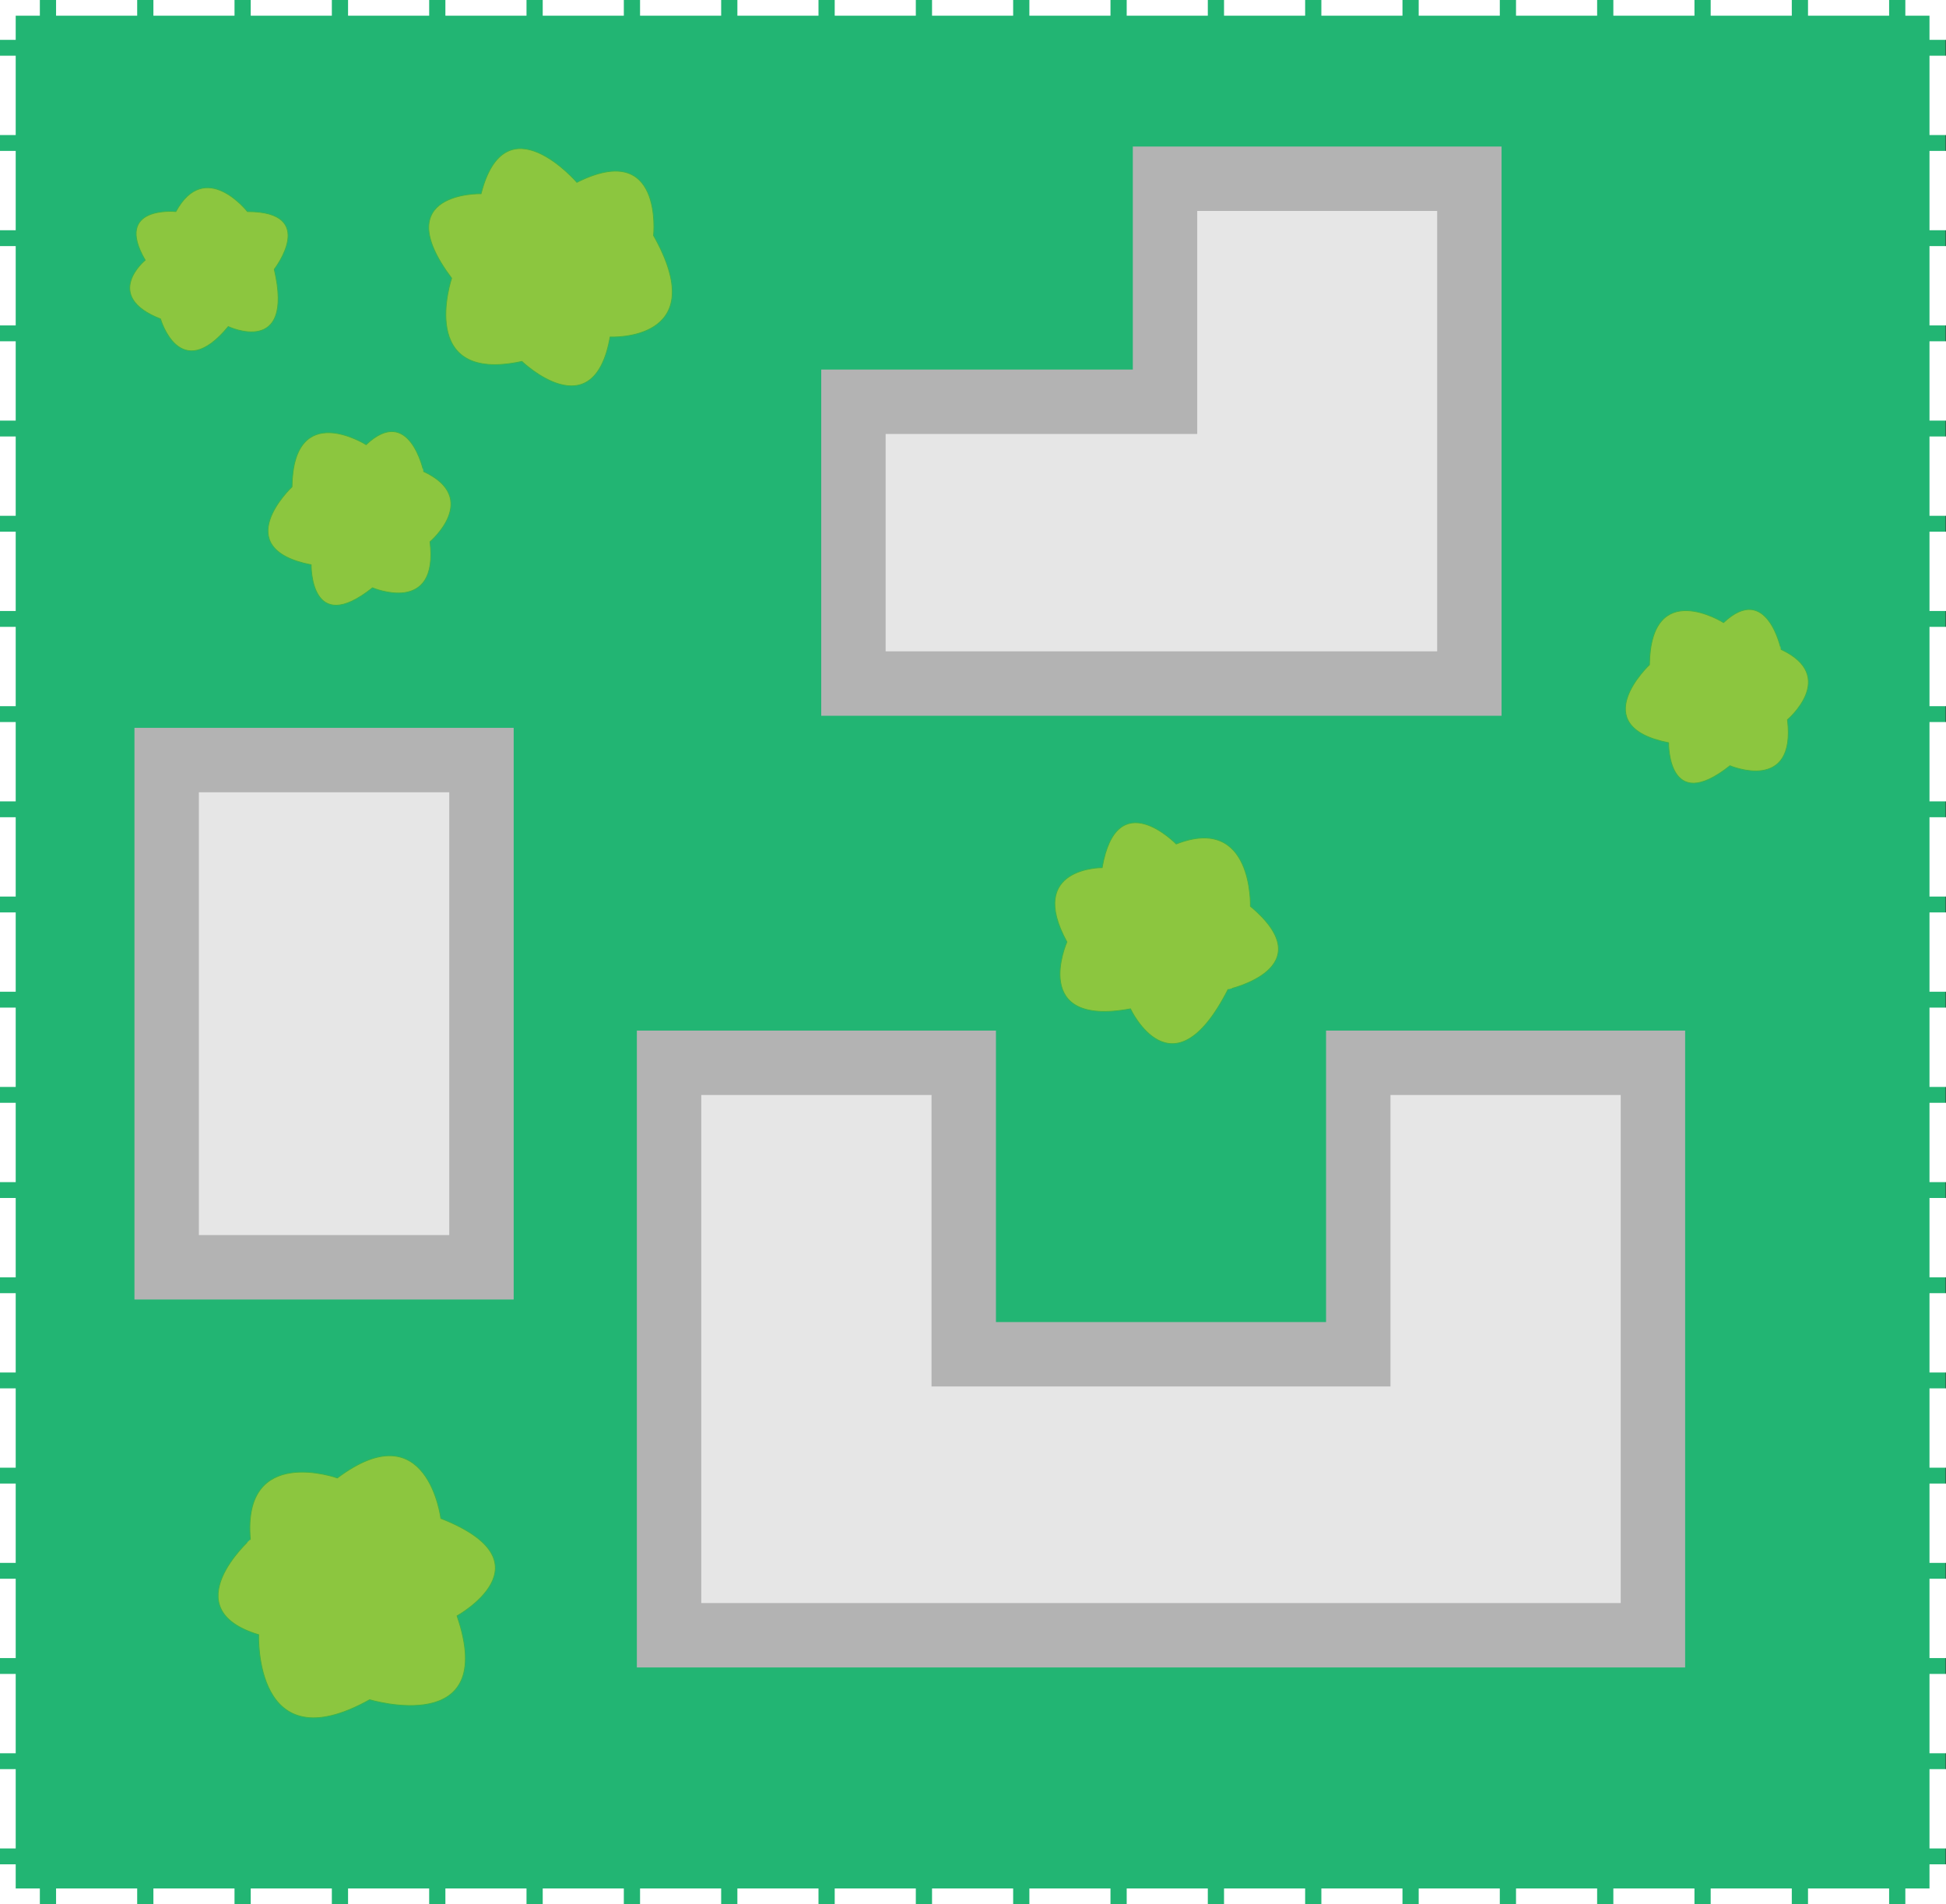 <?xml version="1.0" encoding="utf-8"?>
<svg version="1.1" id="map" xmlns="http://www.w3.org/2000/svg" xmlns:xlink="http://www.w3.org/1999/xlink" x="0px" y="0px"
	 width="2417px" height="2365px" viewBox="0 0 2417 2365" enable-background="new 0 0 2417 2365" xml:space="preserve">
<rect x="0" y="0" width="2417" height="2365" fill="#333333" stroke="none"/>
<g>
	<g>
		<rect id="border" x="-0.5" y="-0.5" fill="#22B573" width="2417" height="2366"/>
		<g>
			<polyline fill="none" stroke="#FFFFFF" stroke-width="40" stroke-miterlimit="10" points="-0.5,49.5 -0.5,-0.5 49.5,-0.5 			"/>
			
				<line fill="none" stroke="#FFFFFF" stroke-width="40" stroke-miterlimit="10" stroke-dasharray="100.739,20.148" x1="69.648" y1="-0.5" x2="2356.426" y2="-0.5"/>
			<polyline fill="none" stroke="#FFFFFF" stroke-width="40" stroke-miterlimit="10" points="2366.5,-0.5 2416.5,-0.5 2416.5,49.5 
							"/>
			
				<line fill="none" stroke="#FFFFFF" stroke-width="40" stroke-miterlimit="10" stroke-dasharray="98.522,19.704" x1="2416.5" y1="69.204" x2="2416.5" y2="2305.647"/>
			<polyline fill="none" stroke="#FFFFFF" stroke-width="40" stroke-miterlimit="10" points="2416.5,2315.5 2416.5,2365.5 
				2366.5,2365.5 			"/>
			
				<line fill="none" stroke="#FFFFFF" stroke-width="40" stroke-miterlimit="10" stroke-dasharray="100.739,20.148" x1="2346.353" y1="2365.5" x2="59.574" y2="2365.5"/>
			<polyline fill="none" stroke="#FFFFFF" stroke-width="40" stroke-miterlimit="10" points="49.5,2365.5 -0.5,2365.5 -0.5,2315.5 
							"/>
			
				<line fill="none" stroke="#FFFFFF" stroke-width="40" stroke-miterlimit="10" stroke-dasharray="98.522,19.704" x1="-0.5" y1="2295.796" x2="-0.5" y2="59.352"/>
		</g>
	</g>
	<g>
		<polygon fill="#E6E6E6" stroke="#B3B3B3" stroke-width="80" stroke-miterlimit="10" points="1447,222 1447,499 1060,499 1060,849 
			1447.791,849 1825,849 1825,222 		"/>
		<g>
			<rect x="1402" y="182" fill="none" width="462" height="708"/>
			<rect x="1017" y="453" fill="none" width="385" height="437"/>
		</g>
	</g>
	<g>
		<rect x="207" y="944" fill="#E6E6E6" stroke="#B3B3B3" stroke-width="80" stroke-miterlimit="10" width="391" height="630"/>
		<rect x="165" y="907" fill="none" width="476" height="702"/>
	</g>
	<g>
		<g>
			<rect x="1645" y="1286" fill="none" width="448" height="783"/>
			<rect x="792" y="1284" fill="none" width="448" height="783"/>
			<rect x="1235" y="1637" fill="none" width="408" height="430"/>
		</g>
		<polygon fill="#E6E6E6" stroke="#B3B3B3" stroke-width="80" stroke-miterlimit="10" points="1687,1320 1687,1682 1197,1682 
			1197,1320 831,1320 831,1675.484 831,2031 1196.957,2031 1687.043,2031 2053,2031 2053,1675.484 2053,1320 		"/>
	</g>
	<g>
		<g>
			<path fill="#8CC63F" stroke="#39B54A" stroke-miterlimit="10" d="M811.73,292.469c0,0,12.697-119.961-95.238-65.993
				c0,0-88.889-103.174-118.992,14.116c0,0-117.516-3.005-36.562,104.932c0,0-44.43,131.845,87.302,103.349
				c0,0,88.889,85.539,109.522-30.333c0,0,125.047,6.408,56.943-120.654C813.752,296.106,812.761,294.301,811.73,292.469z"/>
			<circle fill="none" cx="680.747" cy="333.468" r="124.76"/>
		</g>
		<g>
			<path fill="#8CC63F" stroke="#39B54A" stroke-miterlimit="10" d="M307.317,262.778c0,0-52.381-66.667-88.89,0
				c0,0-77.777-7.937-38.095,60.317c0,0-53.969,44.445,19.047,73.016c0,0,23.81,82.54,84.127,9.523c0,0,82.54,38.62,57.144-71.166
				C340.651,334.469,396.206,262.778,307.317,262.778z"/>
			<circle fill="none" cx="259.464" cy="334.468" r="92.25"/>
		</g>
		<g>
			<path fill="#8CC63F" stroke="#39B54A" stroke-miterlimit="10" d="M454.73,552.286c0,0-90.477-57.144-92.063,52.381
				c0,0-80.952,76.19,23.81,96.825c0,0-1.587,90.477,76.19,28.57c0,0,82.54,34.922,71.429-57.143c0,0,63.492-53.969-7.938-87.302
				C526.158,585.619,508.698,501.493,454.73,552.286z"/>
			<circle fill="none" cx="446.464" cy="643.853" r="101.598"/>
		</g>
		<g>
			<path fill="#8CC63F" stroke="#39B54A" stroke-miterlimit="10" d="M2140.73,773.286c0,0-90.478-57.144-92.064,52.381
				c0,0-80.951,76.19,23.811,96.825c0,0-1.588,90.477,76.189,28.57c0,0,82.54,34.922,71.43-57.143c0,0,63.492-53.969-7.938-87.302
				C2212.158,806.619,2194.698,722.493,2140.73,773.286z"/>
			<circle fill="none" cx="2132.464" cy="864.853" r="95.295"/>
		</g>
		<g>
			<path fill="#8CC63F" stroke="#39B54A" stroke-miterlimit="10" d="M321.278,2030.312c0,0-6.409,161.287,137.86,80.76
				c0,0,160.583,48.283,108.525-104.129c0,0,119.389-66.164-20.14-121.076c0,0-16.635-134.16-128.518-50.213
				c0,0-118.385-42.237-108.057,76.213C310.951,1911.866,214.225,1998.121,321.278,2030.312z"/>
			<circle fill="none" cx="441.047" cy="1973.813" r="150.101"/>
		</g>
		<g>
			<path fill="#8CC63F" stroke="#39B54A" stroke-miterlimit="10" d="M1553.035,1125.578c0,0,3.689-114.685-92.155-77.328
				c0,0-73.733-75.889-91.968,29.396c0,0-94.617-0.871-43.772,92.27c0,0-47.12,106.286,78.935,83.059
				c0,0,51.976,111.846,121.152-24.07C1525.227,1228.902,1645.191,1202.906,1553.035,1125.578z"/>
			<circle fill="none" cx="1448.987" cy="1159.023" r="119.258"/>
		</g>
	</g>
</g>
</svg>
